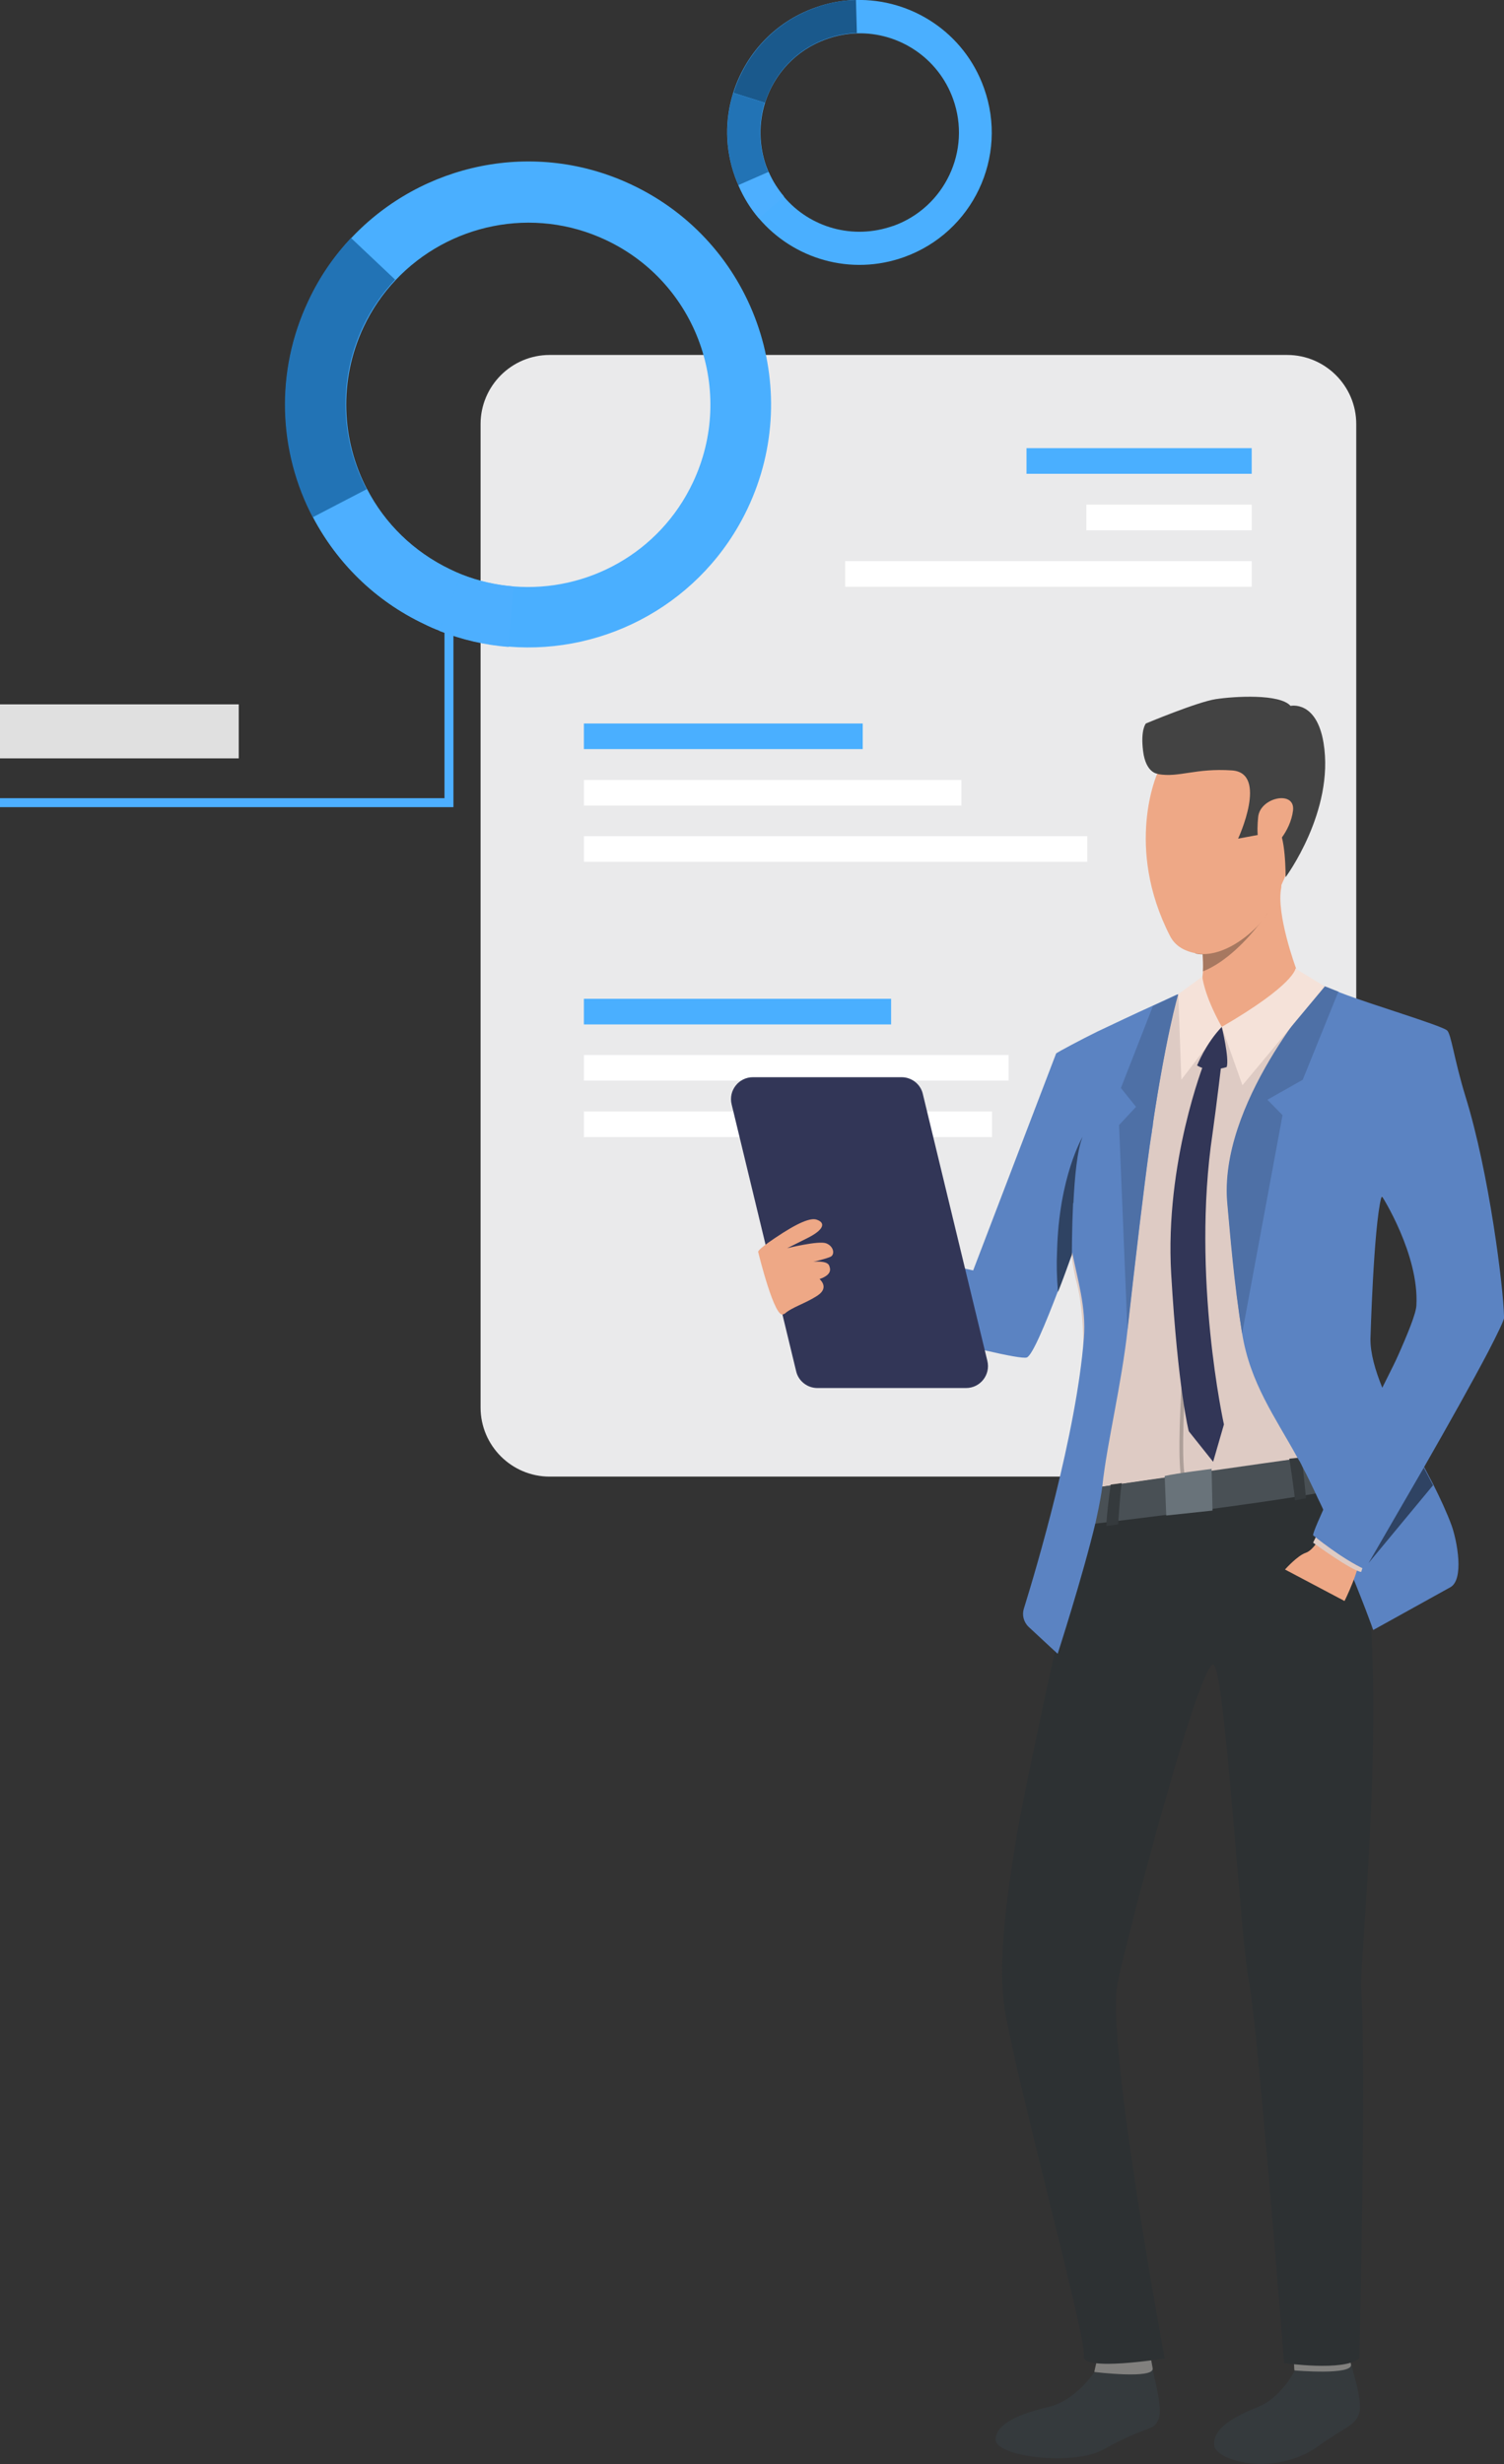 <?xml version="1.0" encoding="UTF-8"?>
<svg xmlns="http://www.w3.org/2000/svg" version="1.1" viewBox="0 0 487.6 798.3">
  <rect x="0" y="0" width="487.6" height="798.3" fill="#333333" stroke="none"/>
  <!-- Generator: Adobe Illustrator 28.6.0, SVG Export Plug-In . SVG Version: 1.2.0 Build 709)  -->
  <g>
    <g id="Layer_1">
      <g>
        <g>
          <path d="M178.2,115h239.1c12.3,0,22.4,10,22.4,22.4v318.6c0,12.3-10,22.4-22.4,22.4h-239.1c-12.3,0-22.4-10-22.4-22.4V137.4c0-12.3,10-22.4,22.4-22.4Z" transform="translate(595.5 593.4) rotate(180)" fill="#eaeaeb"/>
          <rect x="332.8" y="145.2" width="73" height="8.3" transform="translate(738.6 298.7) rotate(180)" fill="#4aafff"/>
          <rect x="352.2" y="163.5" width="53.6" height="8.3" transform="translate(758 335.3) rotate(180)" fill="#fff"/>
          <rect x="274" y="181.8" width="131.8" height="8.3" transform="translate(679.8 371.9) rotate(180)" fill="#fff"/>
          <rect x="189.3" y="234.4" width="90.4" height="8.3" fill="#4aafff"/>
          <rect x="189.3" y="252.7" width="122.4" height="8.3" fill="#fff"/>
          <rect x="189.3" y="270.9" width="163.2" height="8.3" fill="#fff"/>
          <rect x="189.3" y="323.6" width="99.6" height="8.3" fill="#4aafff"/>
          <rect x="189.3" y="341.8" width="137.7" height="8.3" fill="#fff"/>
          <rect x="189.3" y="360.1" width="132.3" height="8.3" fill="#fff"/>
        </g>
        <g>
          <path d="M354.8,768.6s-6.2,9.2-14.8,11.2c-8.6,2-17.2,5.2-17.2,10.6,0,5.5,25,8.7,34.9,3.2,14.8-8.2,16.3-5.7,17.9-9.8,1.6-4.1-2-15.1-1.9-16.4.1-1.6-18.9,1.2-18.9,1.2Z" fill="#353a3d"/>
          <path d="M355.8,764s-1.1,4.5-1,4.5c.2,0,19.5,2.4,18.9-1.2-.5-2.9-1.1-6-1.1-6l-16.8,2.7Z" fill="#81807e"/>
          <path d="M419.8,768s-4.4,8.8-11.9,11.8c-8,3.2-14.5,6.9-14.3,12.2.1,5.3,19.6,10.7,33.8.5,8.9-6.4,11.8-6.5,13.2-10.5,1.4-4.1-2.5-14.6-2.4-15.9,0-1.6-18.3,1.9-18.3,1.9Z" fill="#353a3d"/>
          <path d="M419.5,763.4s0,4.5.2,4.6c.2,0,18.8,1.6,18.3-1.9-.4-2.8-1.8-6.1-1.8-6.1l-16.8,3.4Z" fill="#81807e"/>
          <path d="M351.1,494.1s-17.3,76.5-21.3,99.7c-3.4,19.8-6.1,40.5-4.4,54.8,2,17.7,27.1,109.5,26,114.7-1,5.2,26.2.8,26.2.8,0,0-19.1-102.4-15.3-121.5,2.8-14.1,27.5-107.9,31.3-103.1,3.8,4.8,8.5,88.5,11.3,102.4,2.8,13.9,11.4,123.7,11.4,123.7,0,0,19.3,2.8,24.4-1.5,0,0,2.3-93.7.6-119.8-.7-9.9,11.6-119-4.2-162.9-8.3-23.2-86.1,12.7-86.1,12.7Z" fill="#2d3133"/>
          <path d="M275.7,424.6c12.4-1.7,51.2,15.5,54.7,14.2,2.4-.9,8.1-19.5,12.2-33.5,2.4-8.3,4.2-15,4.5-15.6h0c0,.3-.7,6.7.1,15,0,.5.1,1.1.2,1.6,0,.1,0,.3,0,.4.4,3,.9,6.2,1.8,9.4,1.2,4.8,1.8,11,2,17.6h0c0,0,0,.1,0,.2,0,.2,0,.3,0,.5s0,.1,0,.2c.3,12-.5,25-.8,31.9-.5,10.7,3,15.5,3.1,15.7h0s3.7-.5,3.7-.5l2.7-.4h0s3.6-.5,3.6-.5l14.1-2,5.1-.7,1.2-.2,8.9-1.3,25.2-3.5,2.8-.4,1.1-.2,9.5-1.3,4.3-.6h0s3.6-25.9,3.9-39.8c.3-12.8,7.1-38.9,8.2-43.1,0,0,0,0,0,0,0,0,0,0,0-.1,0,0,0-.1,0-.2,0,0,0,0,0,0,0,0,0,0,0,0,0,0,0,0,0,0,0,0,0,0,0,0,0,0,20.6,21.6,24.5,31,1.2,2.9,4.9,10.6,9.7,20.1,3.2-6.2,5.3-10.5,5.3-11.5s0-.3,0-.4c-.3-9.3-10.1-47.1-17.8-71.8-6-12-11.1-21.7-12.8-22.9-2.5-1.8-13.1-6.3-22.3-10-.3-.1-.6-.2-.9-.4-.9-.3-1.7-.7-2.5-1-.4-.2-.8-.3-1.2-.5-.2,0-.4-.2-.7-.2-.2,0-.4-.1-.5-.2h0c-4.6-1.8-8.1-3-8.8-3-.1,0-.3,0-.6,0-.3,0-.7,0-1.2,0-5.7.3-22.7,1.9-28.1,2.4-1,0-1.6.2-1.7.2h0s-2.6,1.2-6.5,3h0s-.4.2-.4.2c-2.4,1.1-5.1,2.5-8,4.1-5.7,3.1-12,6.8-17.2,9.2-5.1,2.4-12.1,5.8-12.7,6.3l-25.9,74.6-44.9-8.2,2.6,16.4Z" fill="#decbc4"/>
          <path d="M353.6,482.2s-1.9,2.3-2.4,11.9c0,0,77.9-9.1,86.1-12.7,0,0,.3-10.6-1.4-10.8-1.9-.2-82.3,11.6-82.3,11.6Z" fill="#495055"/>
          <path d="M420,313.8c-.2,12.2-23.9,18.9-23.9,18.9,0,0-9.9-12.4-7.5-13.6.9-.5,1.3-2.3,1.4-4.4.1-2,0-4.2-.1-5.5,0-.9-.1-1.4-.1-1.4,0,0,3.4-3.6,7.7-7.8,7.5-7.4,17.9-17,17.9-13.2,0,.2,0,.4,0,.7-1.8,8.5,4.8,26.3,4.8,26.3Z" fill="#eea886"/>
          <path d="M418,472.6s1.7,10.7,1.8,13.5l3.6-.7s-1-11.3-1.6-13.2l-3.9.4Z" fill="#353a3d"/>
          <path d="M360.1,481s-1.4,9.7-1.4,13.4l3.8-.5s.8-12.2,1.2-13.4l-3.6.5Z" fill="#353a3d"/>
          <path d="M410.9,295.9h0c0,0-1.1,1.6-2.8,3.7-3.6,4.6-10.5,12.1-18.1,15.1.1-2,0-4.2-.1-5.5-.8,0-1.6-.1-2.4-.3,2.1-3.7,5.1-7.5,5.1-7.5l4.8-1.4,13.5-4Z" fill="#a77860"/>
          <path d="M415.4,286.9c-2,4.5-4,7.7-4.5,9h0c-.4.8-1.3,2.2-2.8,3.7-3.9,4.2-11.2,9.7-18.3,9.5-.8,0-1.6-.1-2.4-.3-2.9-.6-6.3-2-8.1-5.6-14.8-28.9-4.1-52.6-4.1-52.6,0,0,40.4-11.4,46.7.7,4.4,8.5-1.7,25-6.5,35.5Z" fill="#eea886"/>
          <path d="M375.3,250.7s-3.8-.2-4.7-7.3c-.9-7,.9-9,.9-9,0,0,16.7-7,22.7-7.9,6-.9,20.7-1.8,24.2,2.2,0,0,8.4-1.9,10.7,12,3.6,22.1-12.3,43.5-12.3,43.5,0,0,.1-14.4-3-16.3-3.2-1.9-5.9,2.6-5.9,2.6l-6.5,1.2s9.9-21.3-2-22.1c-11.9-.8-17.2,2.4-23.9,1.2Z" fill="#434343"/>
          <path d="M407.9,264.7c.6-6.4,12.1-8.8,11.3-2.1-.8,6.7-6.4,13.1-9,12.8-2.6-.2-2.8-5.9-2.3-10.7Z" fill="#eea886"/>
          <path d="M487.6,426.8c0-.1,0-.3,0-.4-.2-9.3-4.8-46.5-12.5-71.2-3.7-12-4.6-20.3-6-21.4-2.5-1.8-24.8-8.4-34.3-12.1-.3-.1-.6-.2-.9-.4-.9-.3-1.7-.7-2.5-1-.4-.2-.8-.3-1.2-.5-.2,0-.4-.2-.7-.2-.2,0-.4-.1-.5-.2,0,0,0,0,0,0-.8.9-5.2,5.9-10.4,13.4-9.8,13.9-22.5,36.4-20.6,57.2.6,6.7,1.4,16.3,2.7,27,.1.9.2,1.8.3,2.8.3,2.5.7,5,1,7.6.2,1.5.5,3.1.7,4.6,2.6,16.1,10.7,27.1,17.9,40.2,0,.1.1.2.2.3,0,0,0,.1.1.2.2.3.3.6.5.8.2.5.5.9.7,1.4.1.3.3.5.4.8,1.4,2.6,2.7,5.4,4,8.1.8,1.8,1.7,3.5,2.5,5.3,0,.2.2.4.3.5,0,0,1.3,3.1,3,7,.6,1.5,1.3,3,2,4.6.5,1.1.9,2.2,1.4,3.2.4.9.8,1.8,1.2,2.7.8,1.9,1.5,3.6,2,4.7.4.9.6,1.5.7,1.7,2.5,6.2,4.3,11,5.1,13.2.3.9.5,1.4.5,1.4l24.9-13.8c4.7-2.4,2.3-15.1.5-20.1-1.5-4.1-3.6-8.6-5.9-13.2-1-1.9-2-3.8-3-5.7,7.8-13.6,15.7-27.7,20.7-37.2,3.2-6.2,5.3-10.5,5.3-11.5ZM448,387.8s0,0,0,0c0,0,0,0,0-.1,0,0,0-.1,0-.2,0,0,0,0,0,0,0,0,0,0,0,0,0,0,0,0,0,0,0,0,12.1,18.9,11.2,35.4-.1,2.6-2.7,9-6.4,17.3,0,0,0,0,0,0-1.3,3-2.9,6.3-4.5,9.7,0-.1-.1-.3-.2-.4-2.3-5.7-3.8-11-3.8-15.6,0,0,1-36.1,3.5-45.9Z" fill="#5b83c2"/>
          <path d="M259.1,399.3l56.4,12.3,26.9-70.3c.6-.5,8.3-4.6,13.4-7.1,5.3-2.5,12-5.7,18-8.4,2.8-1.3,5.5-2.5,7.8-3.6h.2c0,.1-3.3,11.2-7.6,38.9,0,0,0,0,0,0-.1.9-.3,1.9-.4,2.8,0,.1,0,.2,0,.3,0,.6-.2,1.3-.3,1.9,0,0,0,.2,0,.2,0,.4-.1.9-.2,1.3-.2,1.1-.3,2.2-.5,3.3-1.9,13.5-4.6,36.4-7.2,59.5h0c-2,18.3-6.7,37-8.2,50.9,0,0,0,0,0,0-.3,2.7-1,6.4-1.9,10.5-.1.5-.2.9-.3,1.4-4.2,17.6-12.3,42.6-12.3,42.6l-2.4-2.2-7-6.5c-1.6-1.5-2.2-3.8-1.6-5.8,3.9-12.5,17.1-56.8,19.5-87.9,0,0,0,0,0,0,.8-9.8-2.1-19-3.8-27.7,0,0,0,.2,0,.2-1.4,3.9-2.9,8.1-4.5,12.1h0c-4.2,11-8.4,21.1-10.2,21.8-3.9,1.5-78.2-18.9-78.7-21.8l5.1-19.2Z" fill="#5b83c2"/>
          <path d="M422.4,349.8l-11.5,6.5,4.9,5-13.1,70.7c-2.7-16.6-3.9-32.3-4.8-42-3-32.1,29.1-68.4,31.1-70.6,1.5.6,3.2,1.2,4.9,1.9l-11.5,28.4Z" fill="#4e70a6"/>
          <path d="M382,322.1s-4.3,14.1-9.3,49.1c-1.9,13.5-4.6,36.4-7.2,59.5l-2.7-66.2,5.5-5.9-4.9-6.1,10.4-26.6c2.8-1.3,5.5-2.5,7.8-3.6l.4-.2Z" fill="#4e70a6"/>
          <path d="M429.5,319.6l-9.5-5.8s-.3,5.2-23.9,18.9l6.7,18.9,26.7-32Z" fill="#f5e2d9"/>
          <path d="M389.8,316.4s.4,5.7,6.3,16.3l-13.1,17.1-1-27.7,7.8-5.7Z" fill="#f5e2d9"/>
          <path d="M396.1,332.7s2.5,10.2,1.6,13c0,0-5.6,2-9.6-.5,0,0,2.8-7.1,8-12.5Z" fill="#323657"/>
          <path d="M383,479.2c-1.4-7.2,0-28.6,0-29.6h1.2c0,.3-1.4,22.3,0,29.3l-1.2.2Z" fill="#ad9f99"/>
          <path d="M392.9,475.9s-11.5,1.4-15.3,2.3l.5,12.8,15-1.6-.3-13.6Z" fill="#69737a"/>
          <path d="M390.4,344.3s-12.8,32.3-10.7,68.4c2.2,37.5,5.7,51,5.7,51l7.9,9.9,3.5-12.1s-10.6-47.8-3.7-94.2c1.2-8.4,3.1-24.4,3.1-24.4l-5.7,1.4Z" fill="#323657"/>
          <path d="M428.8,496.7s-2.7,5.5-5.5,6.4c-2.7.9-6.7,5.4-6.7,5.4l19.3,10.2s5.1-10.1,5.4-16.5c.2-6.4-12.5-5.5-12.5-5.5Z" fill="#eea886"/>
          <path d="M427,497.2l-1.3,2.6s12.3,9,15.6,9.5l1.1-3.4-15.4-8.7Z" fill="#decbc4"/>
          <path d="M425.7,497.4s9.2,7.6,16.9,11.1l26.1-46.9-13.5-26.1s-28.9,57.3-29.5,61.8Z" fill="#5b83c2"/>
          <path d="M347.9,389.8c-.4,8.7-.4,16.4-.4,16.4h0s0,.3,0,.7c0-.1,0-.3,0-.4-1.4,3.9-2.9,8.1-4.5,12.1-.4-4.7-.5-9.1-.3-13.2.6-24.3,8.3-37.1,8.3-37.1-1.8,4.2-2.6,13.3-3,21.5Z" fill="#2f4363"/>
          <path d="M464.6,481.2l-20.9,25.2,17.9-30.9c1,1.9,2,3.8,3,5.7Z" fill="#2f4363"/>
          <path d="M313.2,449.7h-48.2c-3.3,0-6.2-2.3-6.9-5.5l-20.9-86.4c-1.1-4.5,2.3-8.8,6.9-8.8h48.2c3.3,0,6.2,2.3,6.9,5.5l20.9,86.4c1.1,4.5-2.3,8.8-6.9,8.8Z" fill="#323657"/>
          <path d="M254.3,425.7c2.4-2.2,6.9-3.4,10.8-6,3.9-2.6.6-5.3.6-5.3,4-1.4,3.6-3.2,3.1-4.4-.7-1.7-5.1-1.2-5.1-1.2,0,0,3.9-.9,5.5-1.6,1.6-.7,1.1-3.5-1.4-4.4-2.5-.9-12.6,1.6-12.6,1.6,0,0,1.6-.8,6.6-3.3,5-2.5,6.1-4.8,3.1-5.9-2-.8-6.1.8-13.8,6-5.8,3.9-5.3,4.4-5.3,4.4,0,0,5.5,22.7,8.3,20.1Z" fill="#eea886"/>
        </g>
        <g>
          <path d="M204.9,59.9c-31.6-15-68.2-7-91,17.2-5.5,5.9-10.2,12.7-13.8,20.3-11,23.2-9.6,49.1,1.4,70.2,7.7,14.6,20,27,36.1,34.6,1.6.8,3.2,1.5,4.8,2.1,7.4,2.9,14.9,4.6,22.5,5.2,31.7,2.6,63.1-14.4,77.5-44.8,18.6-39.3,1.8-86.2-37.5-104.8ZM224.6,156.4c-10.8,22.8-34.3,35.5-58.1,33.6-5.7-.5-11.3-1.7-16.9-3.9-1.2-.5-2.4-1-3.6-1.6-12.1-5.7-21.3-15-27-26-8.3-15.8-9.3-35.2-1.1-52.6,2.7-5.7,6.2-10.8,10.4-15.2,17.1-18.1,44.5-24.1,68.2-12.9,29.5,13.9,42.1,49.1,28.1,78.6Z" fill="#4aafff"/>
          <path d="M118.9,158.5l-17.5,9.1c-11.1-21.1-12.4-47-1.4-70.2,3.6-7.7,8.3-14.5,13.8-20.3l14.3,13.5c-4.1,4.4-7.7,9.5-10.4,15.2-8.2,17.4-7.2,36.8,1.1,52.6Z" fill="#2273b5"/>
          <path d="M149.6,186l-7.2,18.3c-1.6-.6-3.2-1.3-4.8-2.1-16.1-7.6-28.4-20-36.1-34.6l17.5-9.1c5.7,11,15,20.2,27,26,1.2.6,2.4,1.1,3.6,1.6Z" fill="#4dafff"/>
          <path d="M164.9,209.6c-7.6-.6-15.1-2.3-22.5-5.2l7.2-18.3c5.5,2.2,11.2,3.5,16.9,3.9l-1.6,19.6Z" fill="#4dafff"/>
        </g>
        <polygon points="147 261.5 0 261.5 0 258.6 144.1 258.6 144.1 196.3 147 196.3 147 261.5" fill="#4dafff"/>
        <rect y="228.2" width="77.4" height="17.5" fill="#e0e0e0"/>
        <g>
          <path d="M319,28.5C312.6,10.5,295.4-.5,277.4,0c-4.4.1-8.8.9-13.2,2.5-13.2,4.7-22.6,15.2-26.5,27.6-2.7,8.6-2.7,18.1.6,27.2.3.9.7,1.8,1.1,2.7,1.7,4,4,7.5,6.6,10.7,11.2,13.2,29.8,18.8,47.1,12.6,22.3-8,33.9-32.5,25.9-54.8ZM289.5,73.2c-13,4.6-26.9.5-35.3-9.4-2-2.4-3.7-5-5-8-.3-.7-.5-1.3-.8-2-2.4-6.8-2.4-14-.4-20.4,2.9-9.3,10-17.2,19.9-20.7,3.3-1.2,6.6-1.8,9.9-1.9,13.6-.4,26.4,7.9,31.2,21.3,6,16.7-2.7,35.1-19.4,41.1Z" fill="#4aafff"/>
          <path d="M248,33.3l-10.2-3.2c3.9-12.4,13.3-22.9,26.5-27.6,4.3-1.6,8.8-2.4,13.2-2.5l.3,10.7c-3.3.1-6.6.7-9.9,1.9-9.9,3.5-17,11.4-19.9,20.7Z" fill="#1a598c"/>
          <path d="M249.2,55.7l-9.8,4.3c-.4-.9-.7-1.8-1.1-2.7-3.3-9.1-3.2-18.6-.6-27.2l10.2,3.2c-2,6.4-2,13.6.4,20.4.2.7.5,1.3.8,2Z" fill="#2273b5"/>
          <path d="M246,70.7c-2.7-3.1-4.9-6.7-6.6-10.7l9.8-4.3c1.3,3,3,5.6,5,8l-8.2,7Z" fill="#4dafff"/>
        </g>
      </g>
    </g>
  </g>
</svg>